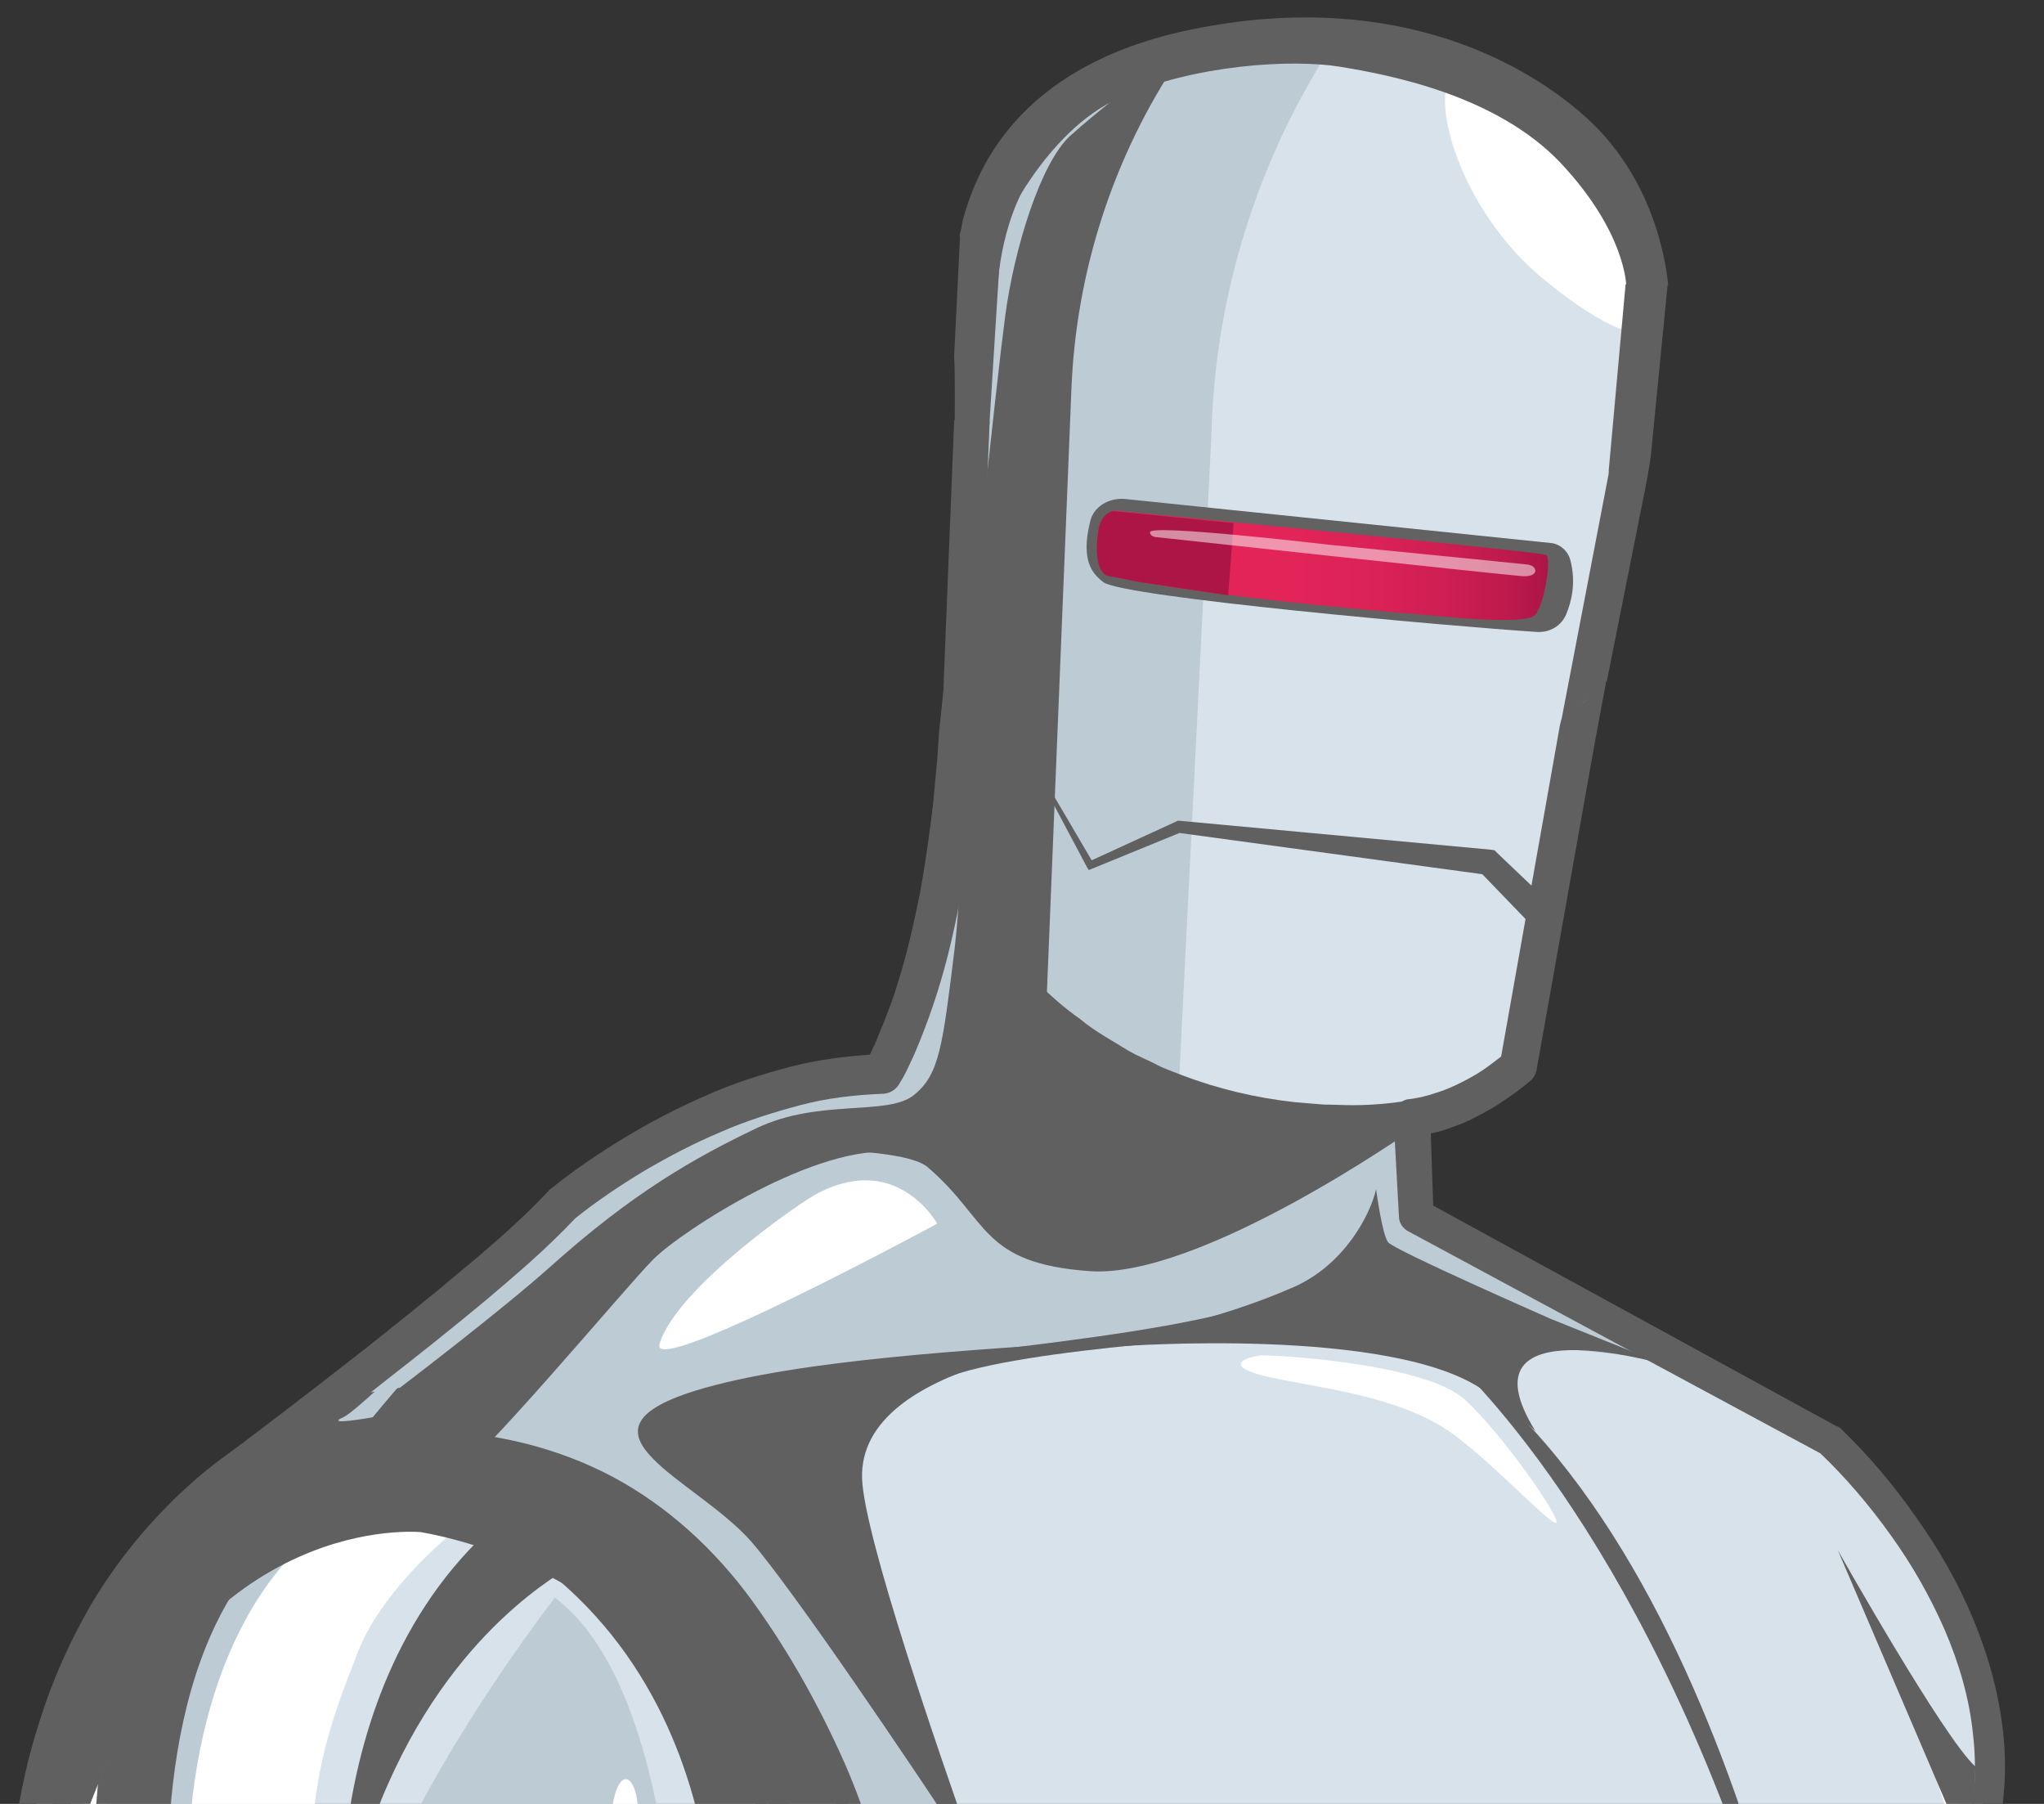 <?xml version="1.0" encoding="utf-8"?>
<!-- Generator: Adobe Illustrator 23.1.1, SVG Export Plug-In . SVG Version: 6.00 Build 0)  -->
<svg version="1.1" id="Capa_1" xmlns="http://www.w3.org/2000/svg" xmlns:xlink="http://www.w3.org/1999/xlink" x="0px" y="0px"
	 viewBox="0 0 340 300" style="enable-background:new 0 0 340 300;" xml:space="preserve">
<rect x="0" y="0" width="340" height="300" fill="#333333" stroke="none"/>
<style type="text/css">
	.st0{clip-path:url(#SVGID_2_);}
	.st1{fill:#D7E2EA;}
	.st2{fill:#AC92C4;}
	.st3{fill:#BDCBD5;}
	.st4{fill:#616261;}
	.st5{fill:#7E7F80;}
	.st6{fill:#6CB554;}
	.st7{fill:url(#SVGID_3_);}
	.st8{fill:#AD1547;}
	.st9{opacity:0.51;fill:#FFFFFF;}
	.st10{fill:#606060;}
	.st11{fill:#FFFFFF;}
	.st12{fill:none;}
</style>
<g>
	<defs>
		<rect id="SVGID_1_" x="-4.8" y="-38.1" width="357.4" height="338.1"/>
	</defs>
	<clipPath id="SVGID_2_">
		<use xlink:href="#SVGID_1_"  style="overflow:visible;"/>
	</clipPath>
	<g class="st0">
		<g>
			<path class="st1" d="M11.9,303.9c5.6-10.4,14.1-25.2,22.8-36.9c15.1-20.3,39.3-15.1,54.3-9.8c12.5,4.3,33,20.4,40.8,48.4
				c66.6,0.3,133.1,0.8,199.7,1.7c-0.2-0.3-0.3-0.4-0.3-0.4c5.9-43.9-24.9-67.4-24.9-67.4l-68.7-37.3c-1.6-10,2.2-15.3,5.3-18
				l12.7-4.9l8.7-53.3c8.5-26.2,9.3-78.3,9.3-78.3c3.6-35.4-50.1-48.4-83.1-37.6c-16.2,5.3-23.7,21.1-26.8,32.9
				c5,50.9-9.3,113.4-10.6,123.2c-1.3,9.8-4.6,12.4-19,15.7c-14.4,3.3-34,13.1-34,13.1L76,215.9c0,0-28.8,18.3-51.1,41.2
				c-13.8,14.2-18,33.7-19.3,46.5C7.7,303.7,9.8,303.8,11.9,303.9z"/>
			<path class="st2" d="M241,184.2c2.6-1.2,3.8-2.3,3.8-2.3S243.1,182.5,241,184.2z"/>
		</g>
		<path class="st3" d="M155.1,305.7c0.7,0,1.4,0,2.1,0c-4.6-11.9-13.2-31.3-27.9-56.4c0,0,8.3-41.1,153.7-22.4l-47.3-24.7l-3.3-16.4
			c0,0-39.6,3.3-57.6-18.3l-7.2,24.9c0,0-59.6,11.5-60.9,40.6C106.7,232.9,126.8,251.9,155.1,305.7z"/>
		<path class="st1" d="M128,305.6c0.5,0,1,0,1.5,0c-2.5-6.3-5.9-13-10-21.5c-10.1-20.6-38.3-29.5-38.3-29.5s-15.5-6.1-38.8,6.4
			c-20.2,10.9-29.9,34.5-33.1,42.8C48.9,305,88.5,305.4,128,305.6z"/>
		<path class="st3" d="M9.5,303.8c1.6-3.6,4.9-10.5,8.9-18.5c5.9-11.8,35.4-30.1,44.5-33.4c9.2-3.3,26.2,5.2,36.7,9.8
			c8.4,3.7,22.1,20.3,29.3,43.8c10.7,0,21.4,0.1,32.1,0.2c-0.1-0.3-0.2-0.5-0.3-0.8c-11.8-31.7-52-73.3-52-73.3s3.9-3.3,11.8-11.8
			c7.9-8.5,47.1-27.5,47.1-27.5l7.2-24.9L164.3,157l15.4,15.4l16.4,7.9l5.4-107.8c0.5-21.8,6.8-43.2,18.1-61.8l1.7-2.9L183,11.7
			l-21.3,30.4l0.8,27.5c0,0-3.1,49.3-3.4,58.6c-0.3,9.3-9.8,43.2-9.8,43.2l-10.5,9.2c0,0-24.2,4.6-27.5,6.5
			c-3.3,2-23.6,19.6-23.6,19.6l-44.5,35.4c0,0-28.8,28.2-29.5,30.8c-0.5,2.1-3.9,23.3-5.1,30.9C9,303.8,9.2,303.8,9.5,303.8z"/>
		<path class="st4" d="M187.3,83c-2.5-0.3-5.2,1-5.9,3.5c-1.9,7.3,0.8,9.2,2.1,10.3c3.1,2.5,58.3,7.4,72.2,8.3c2.1,0.1,4-1,4.8-2.9
			c0.9-2.1,1.7-5.3,0.7-9.1c-0.4-1.5-1.8-2.7-3.3-2.8L187.3,83z"/>
		<path class="st5" d="M321.5,53.6"/>
		<path class="st6" d="M187.4,85.4c-1,0.2-2.7,1.9-2.6,4.9c0,3,0.5,4.5,1.4,5.2c0,0,10.9,3.1,52.5,6.5c0,0,13.1,1.4,14.6-0.2
			c1.5-1.5,2.6-8.9,1.7-9.4c-0.8-0.5-49.3-5.2-49.3-5.2L187.4,85.4z"/>
		<linearGradient id="SVGID_3_" gradientUnits="userSpaceOnUse" x1="182.49" y1="93.996" x2="257.455" y2="93.996">
			<stop  offset="0" style="stop-color:#E5255A"/>
			<stop  offset="0.405" style="stop-color:#E32459"/>
			<stop  offset="0.616" style="stop-color:#DB2257"/>
			<stop  offset="0.782" style="stop-color:#CD1E52"/>
			<stop  offset="0.925" style="stop-color:#BB194C"/>
			<stop  offset="1" style="stop-color:#AD1547"/>
		</linearGradient>
		<path class="st7" d="M185.3,84.9c-1.1,0.2-2.8,2-2.8,5.2c0,3.2,0.6,4.8,1.5,5.5c0,0,11.6,3.3,55.8,6.9c0,0,13.9,1.5,15.5-0.2
			c1.6-1.6,2.8-9.5,1.9-10s-52.4-5.5-52.4-5.5L185.3,84.9z"/>
		<path class="st8" d="M204.3,99l0.9-12l-19.9-2c0,0-2.1,0.1-2.6,3.2c-0.3,2-0.7,6.3,1.3,7.5l5.5,1.1L204.3,99z"/>
		<path class="st9" d="M221.1,90.6c0,0,32.4,3.2,33.1,3.3c1.7,0.3,1.8,2.2-1.2,1.9c-4.8-0.4-60.9-6.5-60.9-6.5s-0.9-0.2-0.8-0.8
			C191.4,87.1,221.1,90.6,221.1,90.6z"/>
		<g>
			<path class="st3" d="M63.3,251.7c0.2-0.1,0.5-0.2,0.8-0.4C63.9,251.4,63.6,251.6,63.3,251.7z"/>
			<path class="st3" d="M64.1,251.3c0.2-0.1,0.5-0.2,0.7-0.4C64.6,251.1,64.4,251.2,64.1,251.3z"/>
			<path class="st3" d="M63.2,251.7c0,0,0.1,0,0.1-0.1C63.3,251.7,63.3,251.7,63.2,251.7z"/>
			<path class="st3" d="M62.9,251.9c0,0,0.1-0.1,0.4-0.2C63.1,251.8,63,251.9,62.9,251.9z"/>
			<path class="st3" d="M64.9,250.9c0.2-0.1,0.3-0.2,0.5-0.3C65.2,250.8,65,250.9,64.9,250.9z"/>
			<path class="st3" d="M40.7,304.6c-0.3-21.1,4.1-43.8,22.2-52.7c0,0-42.2,6.5-53.8,51.8C19.6,304.1,30.1,304.4,40.7,304.6z"/>
			<path class="st3" d="M79.3,243.8C79.5,243.8,79.5,243.8,79.3,243.8L79.3,243.8z"/>
			<path class="st3" d="M76.8,245.1c0.2-0.1,0.3-0.2,0.5-0.2C77.1,244.9,77,245,76.8,245.1z"/>
			<path class="st3" d="M74.4,246.3c0.5-0.2,0.9-0.4,1.3-0.6C75.3,245.8,74.8,246,74.4,246.3z"/>
			<path class="st3" d="M77.3,244.9c0.2-0.1,0.3-0.2,0.5-0.2C77.6,244.7,77.4,244.8,77.3,244.9z"/>
			<path class="st3" d="M65.4,250.7c0.5-0.2,1-0.5,1.4-0.7C66.3,250.2,65.8,250.5,65.4,250.7z"/>
			<path class="st3" d="M79,244c0.1-0.1,0.3-0.1,0.3-0.2C79.2,243.9,79.1,243.9,79,244z"/>
			<path class="st3" d="M77.7,244.6c0.3-0.1,0.5-0.3,0.7-0.4C78.2,244.4,78,244.5,77.7,244.6z"/>
			<path class="st3" d="M78.5,244.3c0.2-0.1,0.4-0.2,0.5-0.3C78.9,244.1,78.7,244.2,78.5,244.3z"/>
			<path class="st3" d="M75.7,245.6c0.4-0.2,0.8-0.4,1.1-0.6C76.5,245.2,76.1,245.4,75.7,245.6z"/>
			<path class="st3" d="M67.6,249.6c0.3-0.1,0.5-0.3,0.8-0.4C68.1,249.4,67.8,249.5,67.6,249.6z"/>
			<path class="st3" d="M68.4,249.2c0.5-0.3,1-0.5,1.6-0.8C69.4,248.7,68.9,249,68.4,249.2z"/>
			<path class="st3" d="M66.8,250c0.2-0.1,0.5-0.2,0.8-0.4C67.3,249.7,67.1,249.9,66.8,250z"/>
			<path class="st3" d="M73,246.9c0.5-0.2,0.9-0.5,1.4-0.7C74,246.5,73.5,246.7,73,246.9z"/>
			<path class="st3" d="M71.6,247.6c0.5-0.2,0.9-0.5,1.4-0.7C72.6,247.2,72.1,247.4,71.6,247.6z"/>
			<path class="st3" d="M69.9,248.4c0.5-0.3,1.1-0.5,1.6-0.8C71,247.9,70.5,248.2,69.9,248.4z"/>
			<path class="st3" d="M71.5,247.7C71.6,247.7,71.6,247.6,71.5,247.7C71.6,247.6,71.6,247.7,71.5,247.7z"/>
		</g>
		<path class="st10" d="M116.9,305.5c3.7,0,7.4,0,11.2,0.1c0.4,0,0.8,0,1.2,0c-1.3-4.5-2.9-9.3-5-14.5c-9.2-22.7-43-36.4-43-36.4
			C104.2,267.5,113.4,288.3,116.9,305.5z"/>
		<path class="st11" d="M17.3,304c1.5-12.9,2.5-23.9,1.1-18.7c-0.7,2.3-3.3,10.2-6.1,18.6C13.9,303.9,15.6,304,17.3,304z"/>
		<path class="st11" d="M51.9,304.8c0.9-12.2,3.4-19.2,7.6-30c4.5-11.4,17-20.9,17-20.9s-20.3-1.3-25.5,2.6
			c-3.9,2.9-17.3,16.6-19.5,47.9C38.4,304.5,45.1,304.7,51.9,304.8z"/>
		<path class="st10" d="M28.1,304.3c0.8-13.7,3.6-28.2,10.8-39.6c12.5-19.9-15.4,15.4-15.4,15.4l-7.2,16.4l-0.6,7.5
			C19.9,304.1,24,304.2,28.1,304.3z"/>
		<path class="st10" d="M57.6,304.9c1.2,0,2.5,0,3.7,0.1c10.7-31.2,30.2-42.3,33.6-44.5l-5.9-3.3l-7.9-2.5c0,0,0.1,0,0.1-0.1
			c0,0,0,0-0.1,0.1c-0.2,0.2-0.4,0.3-0.5,0.5c0.2-0.2,0.4-0.4,0.5-0.5C64.8,269.9,59.4,290.6,57.6,304.9z"/>
		<path class="st3" d="M110.2,305.5c-2.5-14.8-7.5-32-17.9-39.8c0,0-14.8,19-24.9,39.4C81.7,305.2,96,305.4,110.2,305.5z"/>
		<path class="st11" d="M106.9,305.4c-0.4-2.5-0.7-4.5-0.9-5.9c-0.7-5.2-4.1-6-4.6,5.8C103.2,305.4,105,305.4,106.9,305.4z"/>
		<path class="st3" d="M31.4,304.4c-0.6-2.8-1.1-5.7-1.6-8.7l0.3,8.7C30.5,304.4,30.9,304.4,31.4,304.4z"/>
		<path class="st11" d="M242.2,12.3c-4.7,1.7-0.5,21.1,13.7,33.4c8.3,7.1,18.2,12.8,18.2,7.4s-4.4-18.7-4.4-18.7
			S252.1,8.9,242.2,12.3z"/>
		<path class="st10" d="M9.7,303.8c4.3-7.8,17.4-30.9,25-36.8c9.2-7.2,19.6-23.6,60.2-6.5c20.6,8.7,30.2,27.5,34.6,45.1
			c4.6,0,9.1,0,13.7,0.1c-4.6-14-14.9-30.8-14.9-30.8C102.1,229,57,239.5,57,239.5c-40.5,7.4-47.4,52.7-48.5,64.3
			C8.9,303.8,9.3,303.8,9.7,303.8z"/>
		<path class="st11" d="M109.7,223.5c-1.9,6,46.2-20,46.2-20s-6.5-11.8-19.6-5.2C134,199.3,112.6,214,109.7,223.5z"/>
		<path class="st10" d="M235,187.8L235,187.8c0,0-35.4,24.9-53.7,23.6c-18.3-1.3-16.7-8.5-27-17.3c-3.8-3.2-21.6-2.9-21.6-2.9
			c-11.1,5.2,4.1-10.5,11.3-13.7c7.2-3.3,12.4-20.9,12.4-20.9l2.9-37.5l2.1-78.7l13.6-20.9l21.6-10.5l-0.4,0.6
			c-11.1,16.5-17.3,35.8-18,55.6l-4.1,100.9l-9.8-8.8l0,0C164.3,157,178.7,185.8,235,187.8z"/>
		<path class="st10" d="M74.4,246.3c4.9-2.4,29.7-32.3,34.3-36.9c4.6-4.6,27.5-19.6,40.6-17.7s5.2-12.4,5.2-12.4l-22.3,2.6
			c0,0-30.8,7.9-50.4,28.8s-38.6,31.4-38.6,31.4L74.4,246.3z"/>
		<path class="st3" d="M62,235.7c9.3-11.3,25.7-29,25.7-29s-27.2,27.5-30.6,29S62,235.7,62,235.7z"/>
		<path class="st3" d="M66.5,230.8c0,0,16.6-12.6,25-20.1c13.7-12.3,24.1-18.2,34.4-23.1s21.6-2,26-5.4s4.9-8.3,6.9-24.5
			c1.6-13.4,2.5-51.6,2.5-51.6s4.4-42.2,5.9-53.5c1.5-11.3,5.9-25.5,10.8-30c4.9-4.4,10.8-8.8,10.8-8.8s-14.7,2.9-22.6,23.6
			l-2.5,14.2l-1.5,44.2c0,0-2.9,33.4-3.4,39.3c-0.5,5.9-6.9,37.3-10.3,41.2c-3.4,3.9-12.8,4.4-12.8,4.4s-19.3,2.9-24.4,6.4
			c-5.1,3.4-43.4,35.4-43.4,35.4l-7.9,9.3L66.5,230.8z"/>
		<path class="st10" d="M124.9,256.3c7.2,8.3,26.8,37.4,34.7,49.4c0.5,0,1,0,1.6,0c-4.8-13.6-17.4-50-17.8-59.7
			c-0.8-20.1,41.2-23,39.3-22.9c-19,1.3-50,2.9-67.1,8.2C93.5,238.2,115.7,245.9,124.9,256.3z"/>
		<path class="st10" d="M161,305.7c-2.1-4.6-3.8-8.8-4.9-12.2l-6.2-6.2l8.6,18.4C159.4,305.7,160.2,305.7,161,305.7z"/>
		<path class="st3" d="M230.5,213.6l24.1,24.5c0,0-6.4-9.6-1-13s18.7-0.2,18.7-0.2l-21.6-4.9L230.5,213.6z"/>
		<path class="st3" d="M182.7,223.1c0,0,43.1-5,64.5,5.2c12.3,5.9-4.4-10.3-4.4-10.3l-24.1-4.4L182.7,223.1z"/>
		<path class="st10" d="M289.1,306.8c0.8,0,1.6,0,2.4,0c-9.8-30.4-26.1-65.2-52.3-82.9C239.3,223.9,267.5,247.3,289.1,306.8z"/>
		<path class="st10" d="M244.2,228c-2.2-2.1-15.1-6.9-34.1-6.1c-52.7,2.3-21.5,3.9,5.2-7.9c8.3-3.7,12.6-11.9,13.6-16.2
			c0,0,1,7.5,2,8.8c1,1.3,27.2,12.8,27.2,12.8l18.7,7.5c0,0-34.5-10-21.4,11.1L244.2,228z"/>
		<path class="st10" d="M139.1,227.1c0,0,58.9-4.9,71-10.8l2.3,5.6c0,0-43.1,2.2-55.5,7.4c-12.4,5.2-27,7.3-27,7.3L139.1,227.1z"/>
		<path class="st10" d="M186.3,223.9c0,0,45.4-3.4,60.6,7.4c0,0,0.5-6.6-2.5-9.1c-2.9-2.5-18.7-5.2-18.7-5.2L186.3,223.9z"/>
		<path class="st11" d="M209.8,225.4c3.9,0,27.5,1.5,33.9,7.4s15.7,19.4,15.2,20.4c-0.5,1-10.2-9.6-17.2-14.7
			c-11-8.1-30.8-8.1-34.9-11C205,226,209.8,225.4,209.8,225.4z"/>
		<path class="st11" d="M329.6,307.3l-9.5-17.4c0,0,2.5,7.2,5.6,17.4C327,307.3,328.3,307.3,329.6,307.3z"/>
		<path class="st10" d="M328,307.3l0.6-13.5c-5.2-4.6-22.9-36-22.9-36l21.2,49.5C327.3,307.3,327.7,307.3,328,307.3z"/>
		<path class="st10" d="M13.6,303.9c17.5-51.3,53.8-49.3,56.4-49.1c19.2,3.4,48.2,17.7,57.5,50.7c0.2,0,0.4,0,0.5,0c1.7,0,3.3,0,5,0
			c-2.1-7.5-5-14.7-8.8-21.2c-11.4-19.1-29.8-31.3-53.3-35.4l-0.2,0c-0.6-0.1-14.2-1.3-29.6,7.9c-17.4,10.5-27.7,28.7-33.7,46.8
			C9.5,303.8,11.5,303.9,13.6,303.9z"/>
		<path class="st10" d="M100.4,248.3c8.6,4.9,16,11.9,21.7,20.1c5.8,8.1,10.7,17,14.7,26.2c1.6,3.6,3,7.3,4.2,11.1
			c1.4,0,2.7,0,4.1,0c-1.3-4.3-2.9-8.6-4.7-12.7c-4.2-9.4-9.2-18.4-15.3-26.8c-6.1-8.4-14-15.7-23.2-20.6
			c-9.2-4.9-19.6-7.3-29.9-7.7c-5.1-0.1-9.9-0.5-14.9,0.3c-6.4,0.3-10.5,2.8-15.2,4.6c7.9-0.8,14.4-1.3,29.6-1.6
			C81.6,241.9,91.8,243.3,100.4,248.3z"/>
		
			<rect x="136.2" y="91.5" transform="matrix(4.003303e-02 -0.999 0.999 4.003303e-02 59.894 251.309)" class="st10" width="49.1" height="5.9"/>
		<polygon class="st10" points="267.3,113.2 259.6,120.4 267.7,78.2 273.7,81.1 		"/>
		<path class="st10" d="M167.7,106.5l-0.1,7.4l-1.4,43.2l-0.4-1.2c4.2,5,8.6,9.9,13.9,13.6c2.5,2.1,5.4,3.6,8.1,5.3
			c1.4,0.8,2.9,1.4,4.3,2.1c1.4,0.8,3,1.3,4.5,1.9c6,2.3,12.4,3.8,18.8,4.5l4.8,0.4c1.6,0,3.2,0.1,4.8,0.1c3.2,0,6.5-0.3,9.5-0.8
			l1.1,5.8c-3.7,0.5-7,0.6-10.5,0.6c-1.7,0-3.4-0.1-5.2-0.2l-5.1-0.5c-6.8-0.9-13.5-2.7-19.9-5.3c-1.6-0.6-3.2-1.3-4.7-2.1
			c-1.5-0.8-3.1-1.5-4.6-2.4c-2.9-1.9-5.9-3.6-8.5-5.9c-1.3-1.1-2.8-2.1-4-3.3l-3.7-3.6c-1.3-1.2-2.3-2.5-3.4-3.9l-3.2-4l-0.4-0.5
			l0-0.7L167.7,106.5"/>
		<path class="st12" d="M200.3,141.3l19-0.7c0,0,3.3,1.3,8.5,0.7l13.7,3.9C241.6,145.2,213.4,143.9,200.3,141.3z"/>
		<path class="st12" d="M217.1,149l8.9,0.5c1.6,0.1,3.1,0.7,4.3,1.6l2,1.6c0,0-14.2,1.1-23.6-1.8l1.8-0.8
			C212.7,149.3,214.9,148.9,217.1,149z"/>
		<path class="st12" d="M174.8,85c0,0,47.8,32.7,89.7,9.5L174.8,85z"/>
		<path class="st12" d="M201.7,140.7c0,0-1.3-0.7-1.3,0.6c-0.1,2,1.1,0,3.4,0.5C206.1,142.3,201.7,140.7,201.7,140.7z"/>
		<path class="st12" d="M241,144.6c0,0,1.4-0.2,1.1,1c-0.6,1.9-1.1-0.4-3.4-0.6C236.3,144.8,241,144.6,241,144.6z"/>
		<path class="st10" d="M277.4,82C277.4,82,277.5,82.2,277.4,82L277.4,82z"/>
		<path class="st10" d="M271.8,81.7L271.8,81.7c0.5-0.1,1.2-0.5,1.9-0.6c0.5-2.6,0.9-4.9,1-6.3l2.7-27.5h-7l-2.8,30.9
			c0,0.3,0,0.6,0.1,1C268.2,81,270,82.2,271.8,81.7z"/>
		<path class="st10" d="M165.9,48.9c0,0,0-11.5,6.1-20.4l-2.5-2.2l-5.3,7l-1,9.5L165.9,48.9z"/>
		<path class="st10" d="M159.9,38.2c-0.1,0.3-0.1,0.6-0.2,0.9l-1,20.4c0,0,0,0.1,0,0.1c0.2,0.3,0.1,12.4,0.1,12.4l0,0.2
			c0.3,0.2,0.6,0.4,0.9,0.6l0,0c0.5,0.4,1.2,0.6,1.9,0.7c1.9,0.1,2.8,1.9,2.8-0.1l2.2-35.1H159.9z"/>
		<path class="st10" d="M263.8,19.5C252.1,9,230.1-1.5,198.7,4.8c-30.7,6.1-36.6,25.1-38.5,31.6c-0.2,1.1-0.4,2.1-0.6,2.8
			c0.7,1.8,7-1,7-1s7.2-16.4,19.6-21.9c12.4-5.6,28.8-6.5,36.7-5.2s25.9,4.6,36.7,16c10.8,11.5,10.9,20.3,10.9,20.3h7
			C277.4,47.3,276.6,31,263.8,19.5z"/>
		<polygon class="st10" points="254.3,153.4 246.1,144.9 247.4,145.5 196,138.5 196.5,138.4 181.6,144.5 181.1,144.7 180.8,144.2 
			167.1,118.4 181.9,143.6 181.1,143.3 195.7,136.6 195.9,136.5 196.2,136.5 247.9,141.3 248.6,141.4 249.1,141.9 257.7,150.1 		"/>
		<g>
			<path class="st10" d="M232.7,202.3c0,1,0.6,2,1.6,2.5l68.5,36.9c4.2,4,8.2,8.7,11.7,13.6c3.6,5,6.6,10.3,9,15.8
				c2.4,5.6,4.1,11.4,4.7,17.4c0.7,6,0.2,12-1.3,17.8c-0.1,0.3-0.1,0.7,0,1c1.8,0,3.6,0.1,5.4,0.1c-0.1-0.2-0.2-0.5-0.4-0.7
				c1.5-6.1,2-12.4,1.3-18.6c-0.7-6.5-2.5-12.9-5-18.9c-2.5-6-5.7-11.6-9.5-16.9c-3.7-5.3-7.8-10.2-12.6-14.8
				c-0.1-0.1-0.3-0.2-0.5-0.3l-0.1,0l-67.1-36.7l-0.4-12c0.9-0.2,1.8-0.4,2.6-0.7c1.7-0.6,3.4-1.2,5-2.1c1.6-0.8,3.2-1.7,4.6-2.7
				c1.5-1,2.9-2,4.4-3.3c0.5-0.4,0.8-1,1-1.7l0-0.1l9.7-54.5l1.9-10.2c-0.7,0.5-1.5,1-2.1,1.7c-0.6,0.8-1.2,1.4-1.8,2
				c-0.6,0.5-1.2,0.8-1.7,1l-0.1,0c-1.2,0.3-1.7,1.3-2,2.6l-9.8,55.2c-0.9,0.7-1.8,1.4-2.8,2.1c-1.3,0.9-2.6,1.6-4,2.3
				c-1.4,0.7-2.8,1.3-4.2,1.7c-1.4,0.5-2.8,0.8-4.3,1l-0.1,0c-1.5,0.2-2.6,1.6-2.5,3.1L232.7,202.3L232.7,202.3z"/>
			<path class="st10" d="M8.7,303.8c0.8-5.3,2-10.5,3.7-15.5c2-6.3,4.7-12.4,8-18.1c3.4-5.7,7.4-10.9,12.1-15.6
				c1.1-1.2,2.4-2.2,3.6-3.4c1.2-1.1,2.5-2.1,3.8-3.1l4.1-3l4.1-3.1c5.5-4.1,10.9-8.3,16.3-12.6c5.4-4.2,10.8-8.5,16.1-12.9
				c5.2-4.4,10.3-8.7,15.2-13.9c3.5-2.8,7.5-5.5,11.5-7.9c4.1-2.4,8.3-4.6,12.6-6.4c4.3-1.9,8.8-3.3,13.3-4.5
				c4.5-1.2,9.1-1.7,13.7-1.9l0.2,0c1-0.1,1.9-0.6,2.5-1.5c0.9-1.4,1.4-2.5,2-3.8c0.6-1.2,1.1-2.5,1.6-3.7c1-2.5,1.9-5,2.7-7.5
				c1.6-5,2.8-10.1,3.8-15.3c1-5.1,1.2-9.9,1.8-15.1l0.7-7.4l0.6-8.6c0,0-0.1-3.1-0.1-3.1c0.1-1.8-0.8-0.3-2.7-0.4l-0.2,0
				c-0.8,0-1.9-0.2-2.8-0.4l-0.7,6.7l-0.3,4.5l-0.7,7.5c-0.6,5-1.3,10-2.2,14.9c-1,4.9-2.1,9.8-3.6,14.6c-0.7,2.4-1.6,4.7-2.5,7
				c-0.5,1.1-0.9,2.3-1.4,3.4c-0.3,0.5-0.5,1.1-0.8,1.7c-4.5,0.3-8.9,0.9-13.2,2c-4.9,1.3-9.7,2.8-14.3,4.9c-4.6,2-9,4.3-13.3,6.9
				c-4.3,2.6-8.3,5.3-12.4,8.6c-0.1,0.1-0.2,0.1-0.2,0.2l-0.1,0.1c-4.4,4.7-9.6,9.2-14.8,13.5c-5.2,4.4-10.5,8.6-15.9,12.9
				c-5.4,4.2-10.8,8.4-16.2,12.5l-4.1,3.1l-4.2,3.1c-1.4,1.1-2.8,2.2-4.1,3.4c-1.3,1.2-2.7,2.4-3.9,3.7c-5,5-9.4,10.7-13,16.8
				c-3.5,6.1-6.4,12.6-8.5,19.4c-1.8,5.6-3.1,11.4-3.9,17.2C4.7,303.6,6.7,303.7,8.7,303.8z"/>
		</g>
	</g>
</g>
</svg>
